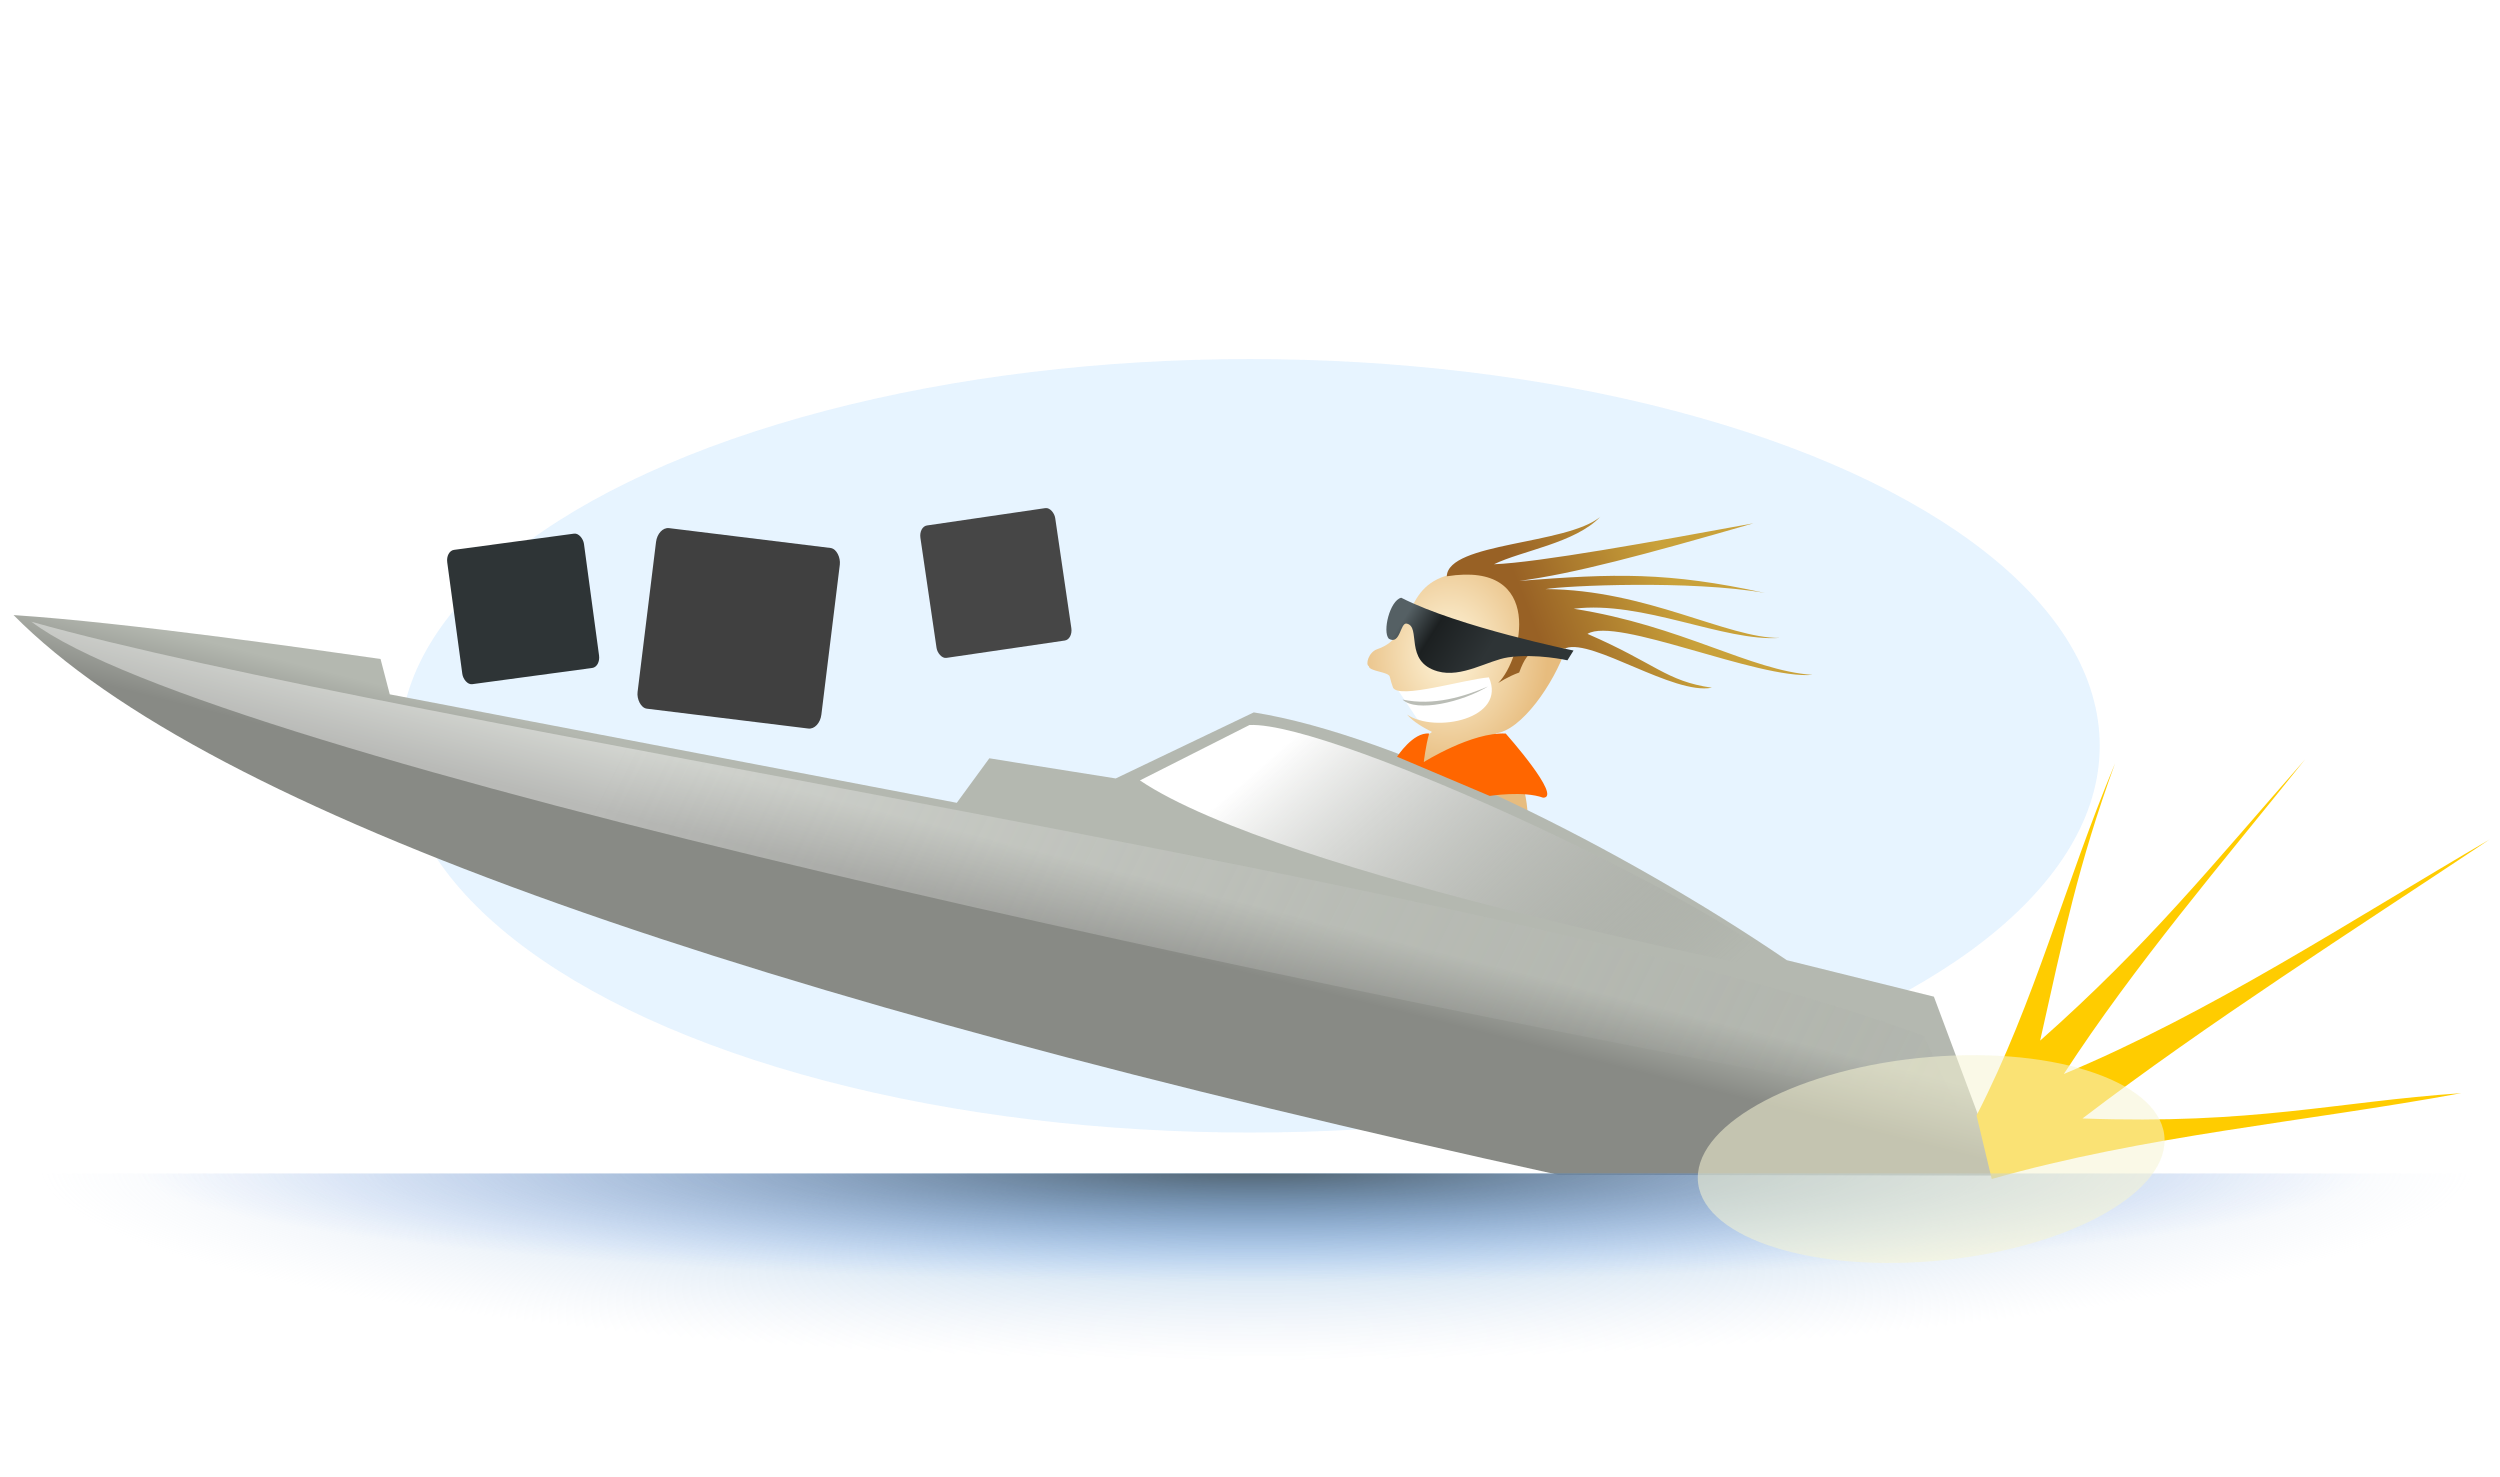 <?xml version="1.0" encoding="UTF-8" standalone="no"?>
<!-- Created with Inkscape (http://www.inkscape.org/) -->

<svg
   xmlns:dc="http://purl.org/dc/elements/1.1/"
   xmlns:cc="http://creativecommons.org/ns#"
   xmlns:rdf="http://www.w3.org/1999/02/22-rdf-syntax-ns#"
   xmlns:svg="http://www.w3.org/2000/svg"
   xmlns="http://www.w3.org/2000/svg"
   xmlns:xlink="http://www.w3.org/1999/xlink"
   xmlns:sodipodi="http://sodipodi.sourceforge.net/DTD/sodipodi-0.dtd"
   xmlns:inkscape="http://www.inkscape.org/namespaces/inkscape"
   width="1200"
   height="708.861"
   id="svg6352"
   version="1.1"
   inkscape:version="0.91 r12937"
   viewBox="0 0 1200 708.861"
   sodipodi:docname="speedboat.svg">
  <defs
     id="defs6354">
    <radialGradient
       inkscape:collect="always"
       xlink:href="#linearGradient6033"
       id="radialGradient6039"
       cx="318.523"
       cy="450.376"
       fx="318.523"
       fy="450.376"
       r="16.25"
       gradientTransform="matrix(2.937,0,0,3.572,-162.827,-1248.84)"
       gradientUnits="userSpaceOnUse" />
    <linearGradient
       inkscape:collect="always"
       id="linearGradient6033">
      <stop
         style="stop-color:#fff6dc;stop-opacity:1"
         offset="0"
         id="stop6035" />
      <stop
         style="stop-color:#e7bc7e;stop-opacity:1"
         offset="1"
         id="stop6037" />
    </linearGradient>
    <linearGradient
       inkscape:collect="always"
       xlink:href="#linearGradient6025"
       id="linearGradient6031"
       x1="330.41"
       y1="439.721"
       x2="352.389"
       y2="431.278"
       gradientUnits="userSpaceOnUse"
       gradientTransform="matrix(2.937,0,0,2.937,-162.827,-959.617)" />
    <linearGradient
       inkscape:collect="always"
       id="linearGradient6025">
      <stop
         style="stop-color:#986125;stop-opacity:1"
         offset="0"
         id="stop6027" />
      <stop
         style="stop-color:#c9a13a;stop-opacity:1"
         offset="1"
         id="stop6029" />
    </linearGradient>
    <linearGradient
       inkscape:collect="always"
       xlink:href="#linearGradient5870"
       id="linearGradient5876"
       x1="313.089"
       y1="441.176"
       x2="325.316"
       y2="448.891"
       gradientUnits="userSpaceOnUse"
       gradientTransform="matrix(2.937,0,0,2.937,-163.693,-959.099)" />
    <linearGradient
       inkscape:collect="always"
       id="linearGradient5870">
      <stop
         style="stop-color:#556064;stop-opacity:1"
         offset="0"
         id="stop5872" />
      <stop
         id="stop5878"
         offset="0.361"
         style="stop-color:#1c2021;stop-opacity:1" />
      <stop
         style="stop-color:#2e3436;stop-opacity:1"
         offset="1"
         id="stop5874" />
    </linearGradient>
    <linearGradient
       inkscape:collect="always"
       xlink:href="#linearGradient5849"
       id="linearGradient5857"
       gradientUnits="userSpaceOnUse"
       x1="295.36"
       y1="475.298"
       x2="299.412"
       y2="521.296"
       gradientTransform="matrix(2.908,0.414,-0.414,2.908,39.959,-1048.446)" />
    <linearGradient
       id="linearGradient5849"
       inkscape:collect="always">
      <stop
         id="stop5851"
         offset="0"
         style="stop-color:#babdb6;stop-opacity:1" />
      <stop
         id="stop5853"
         offset="1"
         style="stop-color:#888a85;stop-opacity:1" />
    </linearGradient>
    <linearGradient
       inkscape:collect="always"
       xlink:href="#linearGradient6147"
       id="linearGradient5855"
       gradientUnits="userSpaceOnUse"
       x1="298.286"
       y1="486.231"
       x2="297.116"
       y2="497.251"
       gradientTransform="matrix(2.908,0.414,-0.414,2.908,40.825,-1048.965)" />
    <linearGradient
       inkscape:collect="always"
       id="linearGradient6147">
      <stop
         style="stop-color:#b4b8b0;stop-opacity:1"
         offset="0"
         id="stop6149" />
      <stop
         style="stop-color:#888a85;stop-opacity:1"
         offset="1"
         id="stop6151" />
    </linearGradient>
    <linearGradient
       inkscape:collect="always"
       xlink:href="#linearGradient5193"
       id="linearGradient5199"
       x1="308.563"
       y1="449.645"
       x2="358.378"
       y2="506.459"
       gradientUnits="userSpaceOnUse"
       gradientTransform="matrix(2.937,0,0,2.937,-162.827,-959.617)" />
    <linearGradient
       inkscape:collect="always"
       id="linearGradient5193">
      <stop
         style="stop-color:#ffffff;stop-opacity:1"
         offset="0"
         id="stop5195" />
      <stop
         style="stop-color:#888a85;stop-opacity:0;"
         offset="1"
         id="stop5197" />
    </linearGradient>
    <linearGradient
       inkscape:collect="always"
       xlink:href="#linearGradient5193"
       id="linearGradient5203"
       gradientUnits="userSpaceOnUse"
       x1="369.494"
       y1="448.204"
       x2="604.981"
       y2="565.125"
       gradientTransform="matrix(2.937,0,0,2.937,-665.907,-997.106)" />
    <radialGradient
       inkscape:collect="always"
       xlink:href="#linearGradient6096"
       id="radialGradient6102"
       cx="288.93"
       cy="353.822"
       fx="288.93"
       fy="353.822"
       r="184.807"
       gradientTransform="matrix(3.164,8.9966699e-8,0,0.504,-233.597,428.412)"
       gradientUnits="userSpaceOnUse" />
    <linearGradient
       inkscape:collect="always"
       id="linearGradient6096">
      <stop
         style="stop-color:#72b4df;stop-opacity:1"
         offset="0"
         id="stop6098" />
      <stop
         style="stop-color:#ccd8ec;stop-opacity:0"
         offset="1"
         id="stop6100" />
    </linearGradient>
    <radialGradient
       inkscape:collect="always"
       xlink:href="#linearGradient6108"
       id="radialGradient6106"
       gradientUnits="userSpaceOnUse"
       gradientTransform="matrix(2.904,5.2727003e-8,0,0.295,-159.206,503.708)"
       cx="288.93"
       cy="353.822"
       fx="288.93"
       fy="353.822"
       r="184.807" />
    <linearGradient
       id="linearGradient6108"
       inkscape:collect="always">
      <stop
         id="stop6110"
         offset="0"
         style="stop-color:#404040;stop-opacity:1" />
      <stop
         id="stop6112"
         offset="1"
         style="stop-color:#6699ff;stop-opacity:0" />
    </linearGradient>
    <filter
       inkscape:collect="always"
       style="color-interpolation-filters:sRGB"
       id="filter6203"
       x="-0.169"
       width="1.338"
       y="-0.66"
       height="2.32">
      <feGaussianBlur
         inkscape:collect="always"
         stdDeviation="7.7"
         id="feGaussianBlur6205" />
    </filter>
    <filter
       inkscape:collect="always"
       style="color-interpolation-filters:sRGB"
       id="filter7171"
       x="-0.14"
       width="1.28"
       y="-0.273"
       height="1.546">
      <feGaussianBlur
         inkscape:collect="always"
         stdDeviation="25.56"
         id="feGaussianBlur7173" />
    </filter>
  </defs>
  <sodipodi:namedview
     id="base"
     pagecolor="#ffffff"
     bordercolor="#666666"
     borderopacity="1.0"
     inkscape:pageopacity="0.0"
     inkscape:pageshadow="2"
     inkscape:zoom="0.35"
     inkscape:cx="375"
     inkscape:cy="520"
     inkscape:document-units="px"
     inkscape:current-layer="layer1"
     showgrid="false"
     fit-margin-top="0"
     fit-margin-left="0"
     fit-margin-right="0"
     fit-margin-bottom="0"
     inkscape:snap-global="true"
     inkscape:snap-page="true" />
  <g
     inkscape:label="Layer 1"
     inkscape:groupmode="layer"
     id="layer1"
     transform="translate(-77.286,-47.058)">
    <ellipse
       style="opacity:0.478;color:#000000;color-interpolation:sRGB;color-interpolation-filters:linearRGB;fill:#95cdff;fill-opacity:1;fill-rule:nonzero;stroke:none;stroke-width:0;marker:none;visibility:visible;display:inline;overflow:visible;isolation:auto;mix-blend-mode:normal;enable-background:accumulate;clip-rule:nonzero;color-rendering:auto;image-rendering:auto;shape-rendering:auto;text-rendering:auto;filter:url(#filter7171)"
       id="path6114"
       cx="257.05"
       cy="436.373"
       rx="219.206"
       ry="112.369"
       transform="matrix(1.861,0,0,1.652,198.836,-315.84)" />
    <path
       style="color:#000000;color-interpolation:sRGB;color-interpolation-filters:linearRGB;fill:#ffffff;fill-opacity:1;fill-rule:nonzero;stroke:none;stroke-width:0;marker:none;visibility:visible;display:inline;overflow:visible;isolation:auto;mix-blend-mode:normal;enable-background:accumulate;clip-rule:nonzero;color-rendering:auto;image-rendering:auto;shape-rendering:auto;text-rendering:auto"
       d="m 747.797,377.521 9.675,14.512 13.907,7.256 27.21,-9.07 2.419,-15.117 -11.489,-11.489 z"
       id="path6133"
       inkscape:connector-curvature="0" />
    <path
       style="color:#000000;color-interpolation:sRGB;color-interpolation-filters:linearRGB;fill:url(#radialGradient6039);fill-opacity:1;fill-rule:nonzero;stroke:none;stroke-width:1;marker:none;visibility:visible;display:inline;overflow:visible;isolation:auto;mix-blend-mode:normal;enable-background:accumulate;clip-rule:nonzero;color-rendering:auto;image-rendering:auto;shape-rendering:auto;text-rendering:auto"
       d="m 775.803,322.398 c -26.792,4.732 -18.125,29.778 -37.422,36.263 -4.213,1.416 -5.761,7.422 -4.068,8.148 0.108,2.555 9.516,2.644 10.068,5.078 0.409,1.801 0.935,3.561 1.57,5.269 3.047,5.549 33.939,-3.947 46.009,-4.968 8.748,19.947 -25.934,27.007 -39.318,17.852 3.147,3.573 7.71,6.19 12.01,8.361 -7.778,5.957 -11.763,5.451 -12.891,17.286 l 58.807,22.22 c -0.557,-13.097 -6.909,-31.951 -15.5,-38.841 12.35,-1.119 28.158,-23.887 33.895,-40.932 2.791,-33.042 -36.78,-38.321 -53.16,-35.736 z"
       id="path3361-8"
       inkscape:connector-curvature="0"
       sodipodi:nodetypes="cscscccccccccc" />
    <path
       sodipodi:nodetypes="cccccccccccccccc"
       inkscape:connector-curvature="0"
       id="path5934"
       d="m 796.419,374.918 c 0,0 4.715,-3.148 10.077,-5.047 4.721,-13.016 9.168,-12.231 22.467,-11.737 12.887,-4.493 51.738,22.633 70.038,19.031 -22.104,-3.176 -26.751,-11.54 -59.72,-25.844 13.849,-8.533 81.772,21.924 108.033,19.678 -29.964,-2.033 -62.696,-23.616 -114.648,-31.74 33.125,-4.153 71.896,15.877 98.916,14 -25.124,0.259 -63.943,-23.182 -112.382,-23.431 9.116,-1.607 69.316,-4.438 105.273,1.846 -46.776,-10.177 -71.978,-9.374 -117.9,-5.785 26.122,-3.466 59.659,-12.427 112.354,-27.645 -47.887,8.832 -103.592,18.882 -124.527,19.652 13.27,-6.499 39.026,-10.166 51.018,-22.778 -16.134,13.48 -73.084,12.241 -73.676,28.564 47.355,-7.56 36.287,39.623 24.678,51.237 z"
       style="color:#000000;color-interpolation:sRGB;color-interpolation-filters:linearRGB;fill:url(#linearGradient6031);fill-opacity:1;fill-rule:nonzero;stroke:none;stroke-width:1;marker:none;visibility:visible;display:inline;overflow:visible;isolation:auto;mix-blend-mode:normal;enable-background:accumulate;clip-rule:nonzero;color-rendering:auto;image-rendering:auto;shape-rendering:auto;text-rendering:auto" />
    <path
       style="color:#000000;color-interpolation:sRGB;color-interpolation-filters:linearRGB;fill:url(#linearGradient5876);fill-opacity:1;fill-rule:nonzero;stroke:none;stroke-width:1;marker:none;visibility:visible;display:inline;overflow:visible;isolation:auto;mix-blend-mode:normal;enable-background:accumulate;clip-rule:nonzero;color-rendering:auto;image-rendering:auto;shape-rendering:auto;text-rendering:auto"
       d="m 749.865,333.971 c 27.673,14.13 82.705,25.339 82.705,25.339 l -2.916,4.697 c 0,0 -15.083,-3.405 -28.472,-1.418 -9.568,1.419 -22.306,10.016 -33.856,6.699 -16.288,-4.678 -7.686,-21.436 -14.835,-22.902 -3.093,-0.634 -3.064,10.482 -8.568,7.268 -3.152,-3.419 0.494,-18.366 5.943,-19.683 z"
       id="path4240"
       inkscape:connector-curvature="0"
       sodipodi:nodetypes="cccssscc" />
    <path
       sodipodi:nodetypes="ccc"
       inkscape:connector-curvature="0"
       id="path5189"
       d="m 750.496,382.847 c 14.819,3.173 29.78,-1.464 41.013,-6.293 -12.253,7.477 -34.401,12.661 -41.013,6.293 z"
       style="color:#000000;color-interpolation:sRGB;color-interpolation-filters:linearRGB;fill:url(#linearGradient5857);fill-opacity:1;fill-rule:nonzero;stroke:#d3d7cf;stroke-width:0;stroke-linecap:butt;stroke-linejoin:miter;stroke-miterlimit:4;stroke-opacity:1;stroke-dasharray:none;stroke-dashoffset:0;marker:none;visibility:visible;display:inline;overflow:visible;isolation:auto;mix-blend-mode:normal;enable-background:accumulate;clip-rule:nonzero;color-rendering:auto;image-rendering:auto;shape-rendering:auto;text-rendering:auto" />
    <rect
       style="color:#000000;color-interpolation:sRGB;color-interpolation-filters:linearRGB;fill:none;stroke:none;stroke-width:1;marker:none;visibility:visible;display:inline;overflow:visible;isolation:auto;mix-blend-mode:normal;enable-background:accumulate;clip-rule:nonzero;color-rendering:auto;image-rendering:auto;shape-rendering:auto;text-rendering:auto"
       id="rect4246"
       width="1392.354"
       height="822.488"
       x="-18.891"
       y="-9.755"
       rx="4.709"
       ry="7.568"
       inkscape:export-filename="/home/tigert/git/atomic-site/source/images/speedboat.png"
       inkscape:export-xdpi="90.018631"
       inkscape:export-ydpi="90.018631" />
    <rect
       style="color:#000000;color-interpolation:sRGB;color-interpolation-filters:linearRGB;fill:#464646;fill-opacity:1;fill-rule:nonzero;stroke:none;stroke-width:6;marker:none;visibility:visible;display:inline;overflow:visible;isolation:auto;mix-blend-mode:normal;enable-background:accumulate;clip-rule:nonzero;color-rendering:auto;image-rendering:auto;shape-rendering:auto;text-rendering:auto"
       id="rect4127-0"
       width="65.425"
       height="64.272"
       x="469.515"
       y="372.029"
       rx="3.972"
       ry="5.435"
       transform="matrix(0.989,-0.145,0.145,0.989,0,0)"
       inkscape:transform-center-x="75.249718"
       inkscape:transform-center-y="-30.254791" />
    <rect
       inkscape:transform-center-y="-31.463223"
       inkscape:transform-center-x="75.828414"
       transform="matrix(0.991,-0.134,0.134,0.991,0,0)"
       ry="5.502"
       rx="4.02"
       y="347.742"
       x="246.845"
       height="65.059"
       width="66.226"
       id="rect3414"
       style="color:#000000;color-interpolation:sRGB;color-interpolation-filters:linearRGB;fill:#2e3436;fill-opacity:1;fill-rule:nonzero;stroke:none;stroke-width:6;marker:none;visibility:visible;display:inline;overflow:visible;isolation:auto;mix-blend-mode:normal;enable-background:accumulate;clip-rule:nonzero;color-rendering:auto;image-rendering:auto;shape-rendering:auto;text-rendering:auto" />
    <rect
       style="color:#000000;color-interpolation:sRGB;color-interpolation-filters:linearRGB;fill:#404040;fill-opacity:1;fill-rule:nonzero;stroke:none;stroke-width:6;marker:none;visibility:visible;display:inline;overflow:visible;isolation:auto;mix-blend-mode:normal;enable-background:accumulate;clip-rule:nonzero;color-rendering:auto;image-rendering:auto;shape-rendering:auto;text-rendering:auto"
       id="rect3416"
       width="88.934"
       height="87.367"
       x="426.969"
       y="249.81"
       rx="5.399"
       ry="7.388"
       transform="matrix(0.992,0.122,-0.122,0.992,0,0)"
       inkscape:transform-center-x="3.0473196"
       inkscape:transform-center-y="-2.1521451" />
    <path
       style="color:#000000;color-interpolation:sRGB;color-interpolation-filters:linearRGB;fill:url(#linearGradient5855);fill-opacity:1;fill-rule:nonzero;stroke:none;stroke-width:1;marker:none;visibility:visible;display:inline;overflow:visible;isolation:auto;mix-blend-mode:normal;enable-background:accumulate;clip-rule:nonzero;color-rendering:auto;image-rendering:auto;shape-rendering:auto;text-rendering:auto"
       d="m 679.101,389.009 -66.27,31.707 c -45.09,-7.129 -60.658,-9.682 -60.658,-9.682 l -15.635,21.378 -272.165,-52.07 -4.424,-16.966 C 225.125,358.402 138.809,345.931 83.796,342.292 178.605,438.347 439.519,526.312 825.2,610.96 l 212.442,0.375 -32.088,-85.882 -70.624,-17.519 C 856.126,454.236 747.627,399.904 679.101,389.009 Z"
       id="path3361"
       inkscape:connector-curvature="0"
       sodipodi:nodetypes="cccccccccccc" />
    <path
       style="color:#000000;color-interpolation:sRGB;color-interpolation-filters:linearRGB;fill:url(#linearGradient5199);fill-opacity:1;fill-rule:nonzero;stroke:#d3d7cf;stroke-width:0;stroke-linecap:butt;stroke-linejoin:miter;stroke-miterlimit:4;stroke-opacity:1;stroke-dasharray:none;stroke-dashoffset:0;marker:none;visibility:visible;display:inline;overflow:visible;isolation:auto;mix-blend-mode:normal;enable-background:accumulate;clip-rule:nonzero;color-rendering:auto;image-rendering:auto;shape-rendering:auto;text-rendering:auto"
       d="m 677.051,395.056 -52.606,26.605 c 68.327,45.954 312.006,92.514 312.006,92.514 C 912.625,485.372 718.501,393.296 677.051,395.056 Z"
       id="path5191"
       inkscape:connector-curvature="0"
       sodipodi:nodetypes="cccc" />
    <path
       sodipodi:nodetypes="cccc"
       inkscape:connector-curvature="0"
       id="path5201"
       d="M 92.341,345.474 C 178.359,410.786 718.583,524.852 1016.94,578.527 L 1000.603,544.235 C 803.083,471.371 272.524,396.246 92.341,345.474 Z"
       style="opacity:0.411;color:#000000;color-interpolation:sRGB;color-interpolation-filters:linearRGB;fill:url(#linearGradient5203);fill-opacity:1;fill-rule:nonzero;stroke:none;stroke-width:1;marker:none;visibility:visible;display:inline;overflow:visible;isolation:auto;mix-blend-mode:normal;enable-background:accumulate;clip-rule:nonzero;color-rendering:auto;image-rendering:auto;shape-rendering:auto;text-rendering:auto" />
    <path
       style="color:#000000;color-interpolation:sRGB;color-interpolation-filters:linearRGB;fill:#ffcc00;fill-opacity:1;fill-rule:nonzero;stroke:#d3d7cf;stroke-width:0;stroke-linecap:butt;stroke-linejoin:miter;stroke-miterlimit:4;stroke-opacity:1;stroke-dasharray:none;stroke-dashoffset:0;marker:none;visibility:visible;display:inline;overflow:visible;isolation:auto;mix-blend-mode:normal;enable-background:accumulate;clip-rule:nonzero;color-rendering:auto;image-rendering:auto;shape-rendering:auto;text-rendering:auto"
       d="m 1026.032,582.494 c 28.364,-55.462 42.088,-110.459 66.485,-169.022 -17.747,48.722 -24.736,82.906 -35.968,133.083 52.352,-46.391 82.449,-84.106 127.166,-134.972 -39.815,49.7 -81.586,98.382 -115.799,151 70.365,-29.373 136.793,-73.105 204.386,-112.587 -66.521,44.333 -135.423,88.134 -195.424,133.923 82.239,2.989 121.574,-7.992 181.867,-12.149 -75.458,13.864 -151.778,20.27 -225.425,41.21 z"
       id="path4248"
       inkscape:connector-curvature="0"
       sodipodi:nodetypes="cccccccccc" />
    <path
       style="opacity:0.953;color:#000000;color-interpolation:sRGB;color-interpolation-filters:linearRGB;fill:url(#radialGradient6102);fill-opacity:1;fill-rule:nonzero;stroke:none;stroke-width:0;marker:none;visibility:visible;display:inline;overflow:visible;isolation:auto;mix-blend-mode:normal;enable-background:accumulate;clip-rule:nonzero;color-rendering:auto;image-rendering:auto;shape-rendering:auto;text-rendering:auto"
       d="m 79.941,610.318 a 596.815,105.211 0 0 0 595.602,99.162 596.815,105.211 0 0 0 595.099,-99.162 l -1190.701,0 z"
       id="path6087"
       inkscape:connector-curvature="0" />
    <path
       inkscape:connector-curvature="0"
       id="path6104"
       d="m 128.566,610.318 a 547.771,61.662 0 0 0 546.657,58.116 547.771,61.662 0 0 0 546.195,-58.116 l -1092.852,0 z"
       style="opacity:0.719;color:#000000;color-interpolation:sRGB;color-interpolation-filters:linearRGB;fill:url(#radialGradient6106);fill-opacity:1;fill-rule:nonzero;stroke:none;stroke-width:0;marker:none;visibility:visible;display:inline;overflow:visible;isolation:auto;mix-blend-mode:normal;enable-background:accumulate;clip-rule:nonzero;color-rendering:auto;image-rendering:auto;shape-rendering:auto;text-rendering:auto" />
    <path
       style="color:#000000;color-interpolation:sRGB;color-interpolation-filters:linearRGB;fill:#ff6600;fill-opacity:1;fill-rule:nonzero;stroke:none;stroke-width:0;marker:none;visibility:visible;display:inline;overflow:visible;isolation:auto;mix-blend-mode:normal;enable-background:accumulate;clip-rule:nonzero;color-rendering:auto;image-rendering:auto;shape-rendering:auto;text-rendering:auto"
       d="m 800.042,399.17 c 0,0 27.364,30.784 17.958,30.784 -9.406,-3.42 -25.654,-0.855 -25.654,-0.855 l -44.466,-18.813 c 0,0 7.696,-11.972 15.392,-11.117 -1.71,5.986 -2.565,13.682 -2.565,13.682 0,0 23.088,-14.537 39.336,-13.682 z"
       id="path6139"
       inkscape:connector-curvature="0" />
    <ellipse
       style="opacity:0.742;color:#000000;color-interpolation:sRGB;color-interpolation-filters:linearRGB;fill:#f5f3d3;fill-opacity:1;fill-rule:nonzero;stroke:none;stroke-width:0;marker:none;visibility:visible;display:inline;overflow:visible;isolation:auto;mix-blend-mode:normal;filter:url(#filter6203);enable-background:accumulate;clip-rule:nonzero;color-rendering:auto;image-rendering:auto;shape-rendering:auto;text-rendering:auto"
       id="path6153"
       cx="342.116"
       cy="532.807"
       rx="54.755"
       ry="13.998"
       transform="matrix(2.046,-0.169,0.046,3.501,279.77,-1204.125)" />
  </g>
</svg>
